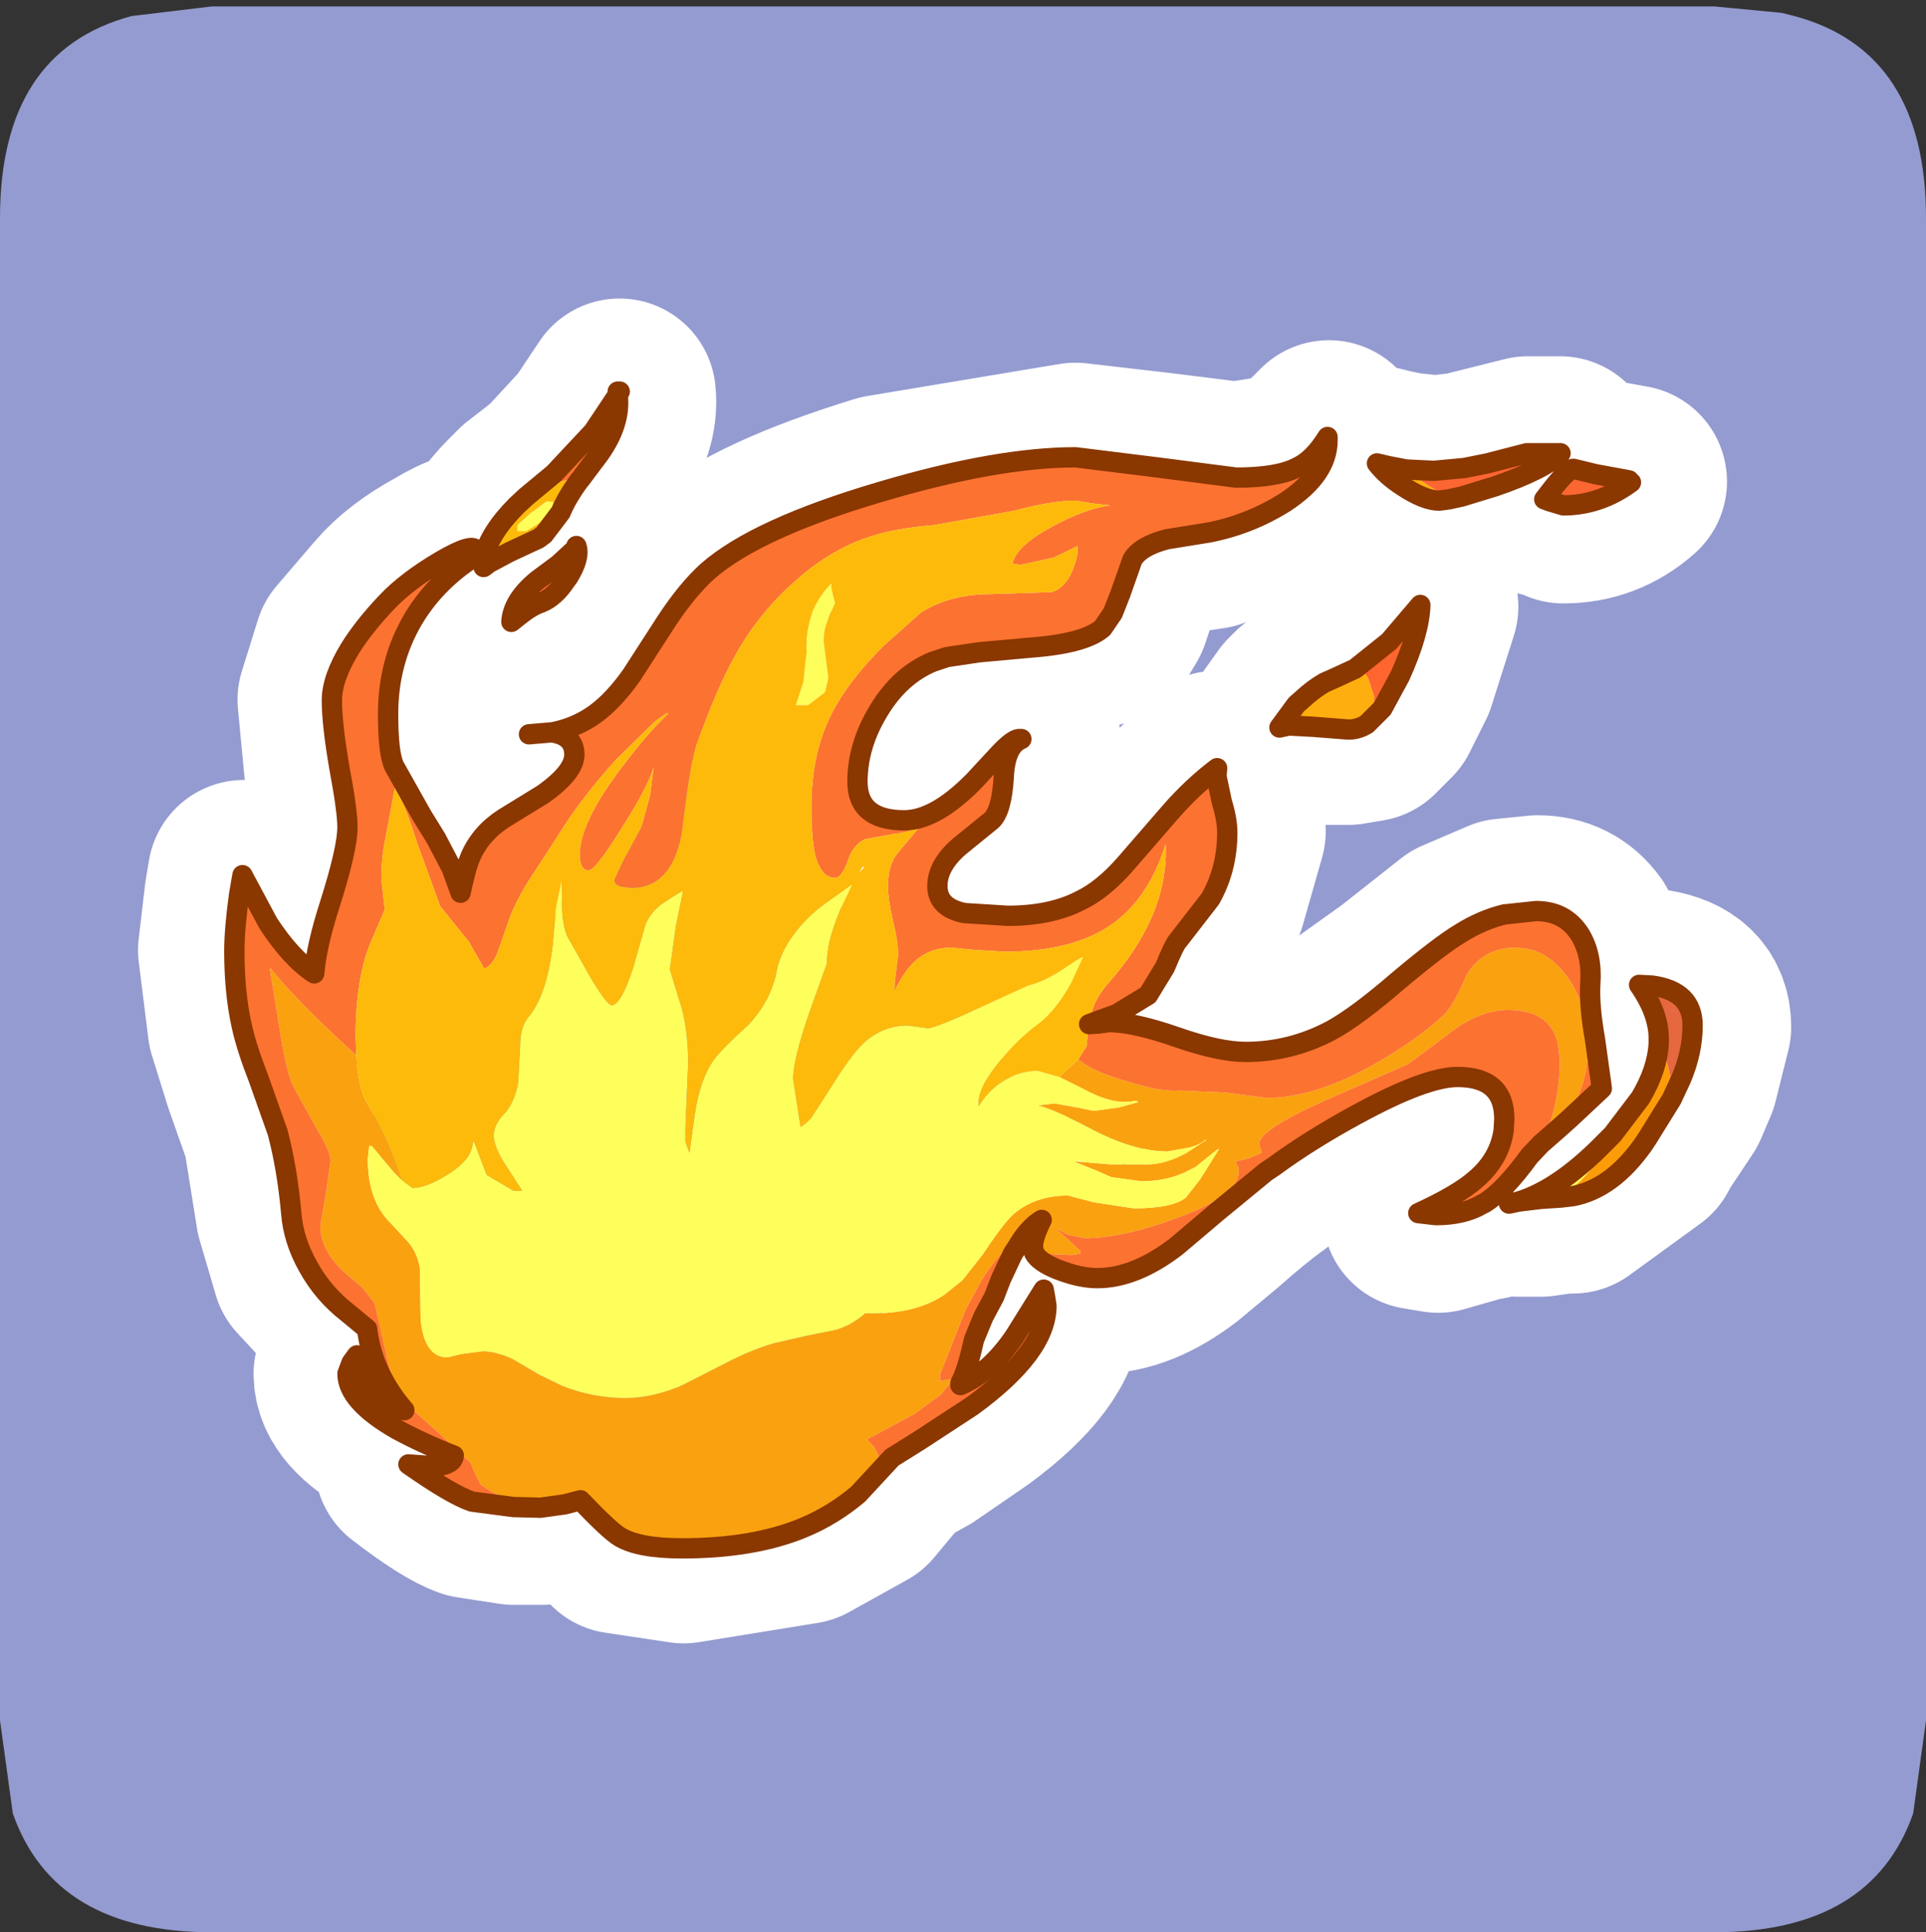 <?xml version="1.0" encoding="UTF-8" standalone="no"?>
<svg xmlns:ffdec="https://www.free-decompiler.com/flash" xmlns:xlink="http://www.w3.org/1999/xlink" ffdec:objectType="frame" height="30.1px" width="30.0px" xmlns="http://www.w3.org/2000/svg">
  <rect width="100%" height="100%" fill="#333333" stroke="none"/>
  <g transform="matrix(1.0, 0.0, 0.0, 1.0, 0.0, 0.0)">
    <use ffdec:characterId="1" height="30.0" transform="matrix(1.0, 0.0, 0.0, 1.0, 0.0, 0.0)" width="30.0" xlink:href="#shape0"/>
    <use ffdec:characterId="5" height="30.0" transform="matrix(1.0, 0.0, 0.0, 1.0, 0.0, 0.1)" width="30.0" xlink:href="#sprite0"/>
  </g>
  <defs>
    <g id="shape0" transform="matrix(1.0, 0.0, 0.0, 1.0, 0.0, 0.0)">
      <path d="M0.0 0.0 L30.0 0.0 30.0 30.0 0.0 30.0 0.0 0.0" fill="#33cc66" fill-opacity="0.0" fill-rule="evenodd" stroke="none"/>
    </g>
    <g id="sprite0" transform="matrix(1.0, 0.0, 0.0, 1.0, 0.0, 0.0)">
      <use ffdec:characterId="2" height="30.0" transform="matrix(1.0, 0.0, 0.0, 1.0, 0.0, 0.0)" width="30.0" xlink:href="#shape1"/>
      <use ffdec:characterId="4" height="86.9" transform="matrix(0.211, 0.0, 0.0, 0.211, 3.492, 5.842)" width="109.15" xlink:href="#sprite1"/>
    </g>
    <g id="shape1" transform="matrix(1.0, 0.0, 0.0, 1.0, 0.0, 0.0)">
      <path d="M26.7 0.0 L27.75 0.1 27.95 0.15 Q30.0 0.7 30.0 3.3 L30.0 26.7 29.8 28.15 Q29.15 30.0 26.7 30.0 L3.3 30.0 Q0.85 30.0 0.2 28.15 L0.0 26.7 0.0 3.3 Q0.0 0.7 2.05 0.15 L3.3 0.0 26.7 0.0" fill="#949bd0" fill-rule="evenodd" stroke="none"/>
      <path d="M24.5 7.2 L24.85 7.3 25.4 7.4 Q24.95 7.8 24.35 7.8 L24.15 7.7 24.05 7.7 24.15 7.55 24.5 7.2 M22.8 7.2 L22.35 7.25 21.9 7.2 21.65 7.15 21.45 7.1 21.85 7.45 22.45 7.7 22.6 7.7 22.65 7.65 22.8 7.65 23.3 7.5 24.3 6.95 23.8 6.95 23.2 7.1 22.8 7.2 M20.7 6.7 L20.2 7.2 19.25 7.35 18.05 7.2 16.75 7.05 13.75 7.55 Q11.8 8.15 11.05 8.8 L10.4 9.6 9.85 10.4 9.8 10.55 9.25 11.05 8.65 11.3 8.75 11.35 8.95 11.65 8.45 12.3 7.85 12.65 7.35 13.25 7.2 13.8 7.05 13.45 6.8 12.95 6.6 12.6 6.15 11.85 6.05 11.05 Q6.05 10.2 6.45 9.55 6.85 8.9 7.5 8.5 L7.45 8.5 Q7.4 8.35 6.9 8.65 6.35 8.95 6.05 9.3 L5.45 10.0 5.2 10.8 5.3 11.85 5.45 12.8 5.15 14.0 4.9 15.05 4.2 14.3 3.8 13.55 3.75 13.85 3.65 14.7 3.8 15.9 4.05 16.7 4.35 17.55 4.55 18.8 4.8 19.65 5.45 20.35 5.75 20.6 5.9 21.15 6.3 21.85 Q5.65 21.75 5.6 21.0 L5.5 21.15 5.45 21.3 Q5.45 21.75 6.2 22.15 L7.1 22.55 6.8 22.75 6.4 22.7 Q7.05 23.2 7.35 23.3 L8.0 23.4 8.45 23.4 8.8 23.35 9.05 23.25 9.65 23.85 10.65 24.0 12.5 23.7 13.4 23.2 13.9 22.6 14.35 22.35 15.15 21.8 Q16.3 20.95 16.3 20.25 L16.3 20.1 16.25 20.0 15.8 20.7 15.0 21.5 15.0 21.45 15.2 20.75 15.35 20.4 15.5 20.1 15.6 19.8 15.75 19.5 15.8 19.4 15.85 19.35 16.25 18.9 16.1 19.35 16.15 19.4 16.5 19.65 17.1 19.8 Q17.7 19.8 18.35 19.3 L18.95 18.8 Q19.4 18.4 19.75 18.15 L19.85 18.05 21.15 17.25 Q22.2 16.7 22.7 16.7 23.45 16.7 23.45 17.35 L23.45 17.5 23.0 18.25 22.1 18.8 22.4 18.85 23.1 18.65 23.15 18.65 23.85 17.9 24.0 17.7 24.25 17.5 24.35 17.4 24.45 17.3 24.95 16.85 24.85 16.1 24.8 15.2 24.65 14.45 Q24.4 14.1 23.95 14.1 L23.45 14.15 22.75 14.45 21.8 15.2 20.75 15.95 19.4 16.3 18.35 16.05 17.3 15.8 17.15 15.85 17.0 15.85 17.4 15.7 17.9 15.4 18.15 14.95 18.35 14.55 18.85 13.9 19.15 12.85 19.05 12.4 18.95 12.0 18.95 11.85 18.25 12.55 17.55 13.35 16.85 13.95 15.7 14.15 15.05 14.15 Q14.6 14.05 14.6 13.7 14.6 13.4 14.95 13.1 L15.45 12.7 15.65 12.0 Q15.65 11.5 15.95 11.4 L15.9 11.4 15.6 11.65 15.2 12.05 Q14.6 12.7 14.1 12.7 13.35 12.7 13.35 12.1 13.35 11.5 13.7 10.95 14.05 10.4 14.55 10.2 L14.75 10.15 15.25 10.05 16.05 10.0 17.2 9.7 17.35 9.45 17.45 9.15 17.65 8.6 Q17.8 8.4 18.2 8.3 L18.85 8.2 20.05 7.7 Q20.7 7.3 20.7 6.75 L20.7 6.7 M22.15 9.35 L21.8 10.45 21.55 10.95 21.3 11.2 21.0 11.25 20.5 11.25 20.1 11.2 19.95 11.25 20.2 10.9 20.3 10.8 20.65 10.55 20.85 10.45 21.15 10.3 21.65 9.9 22.15 9.35 M25.55 15.25 L25.85 16.1 25.85 16.15 25.55 17.0 25.15 17.55 25.0 17.7 23.65 18.6 24.0 18.6 24.35 18.55 24.5 18.55 25.6 17.75 25.65 17.65 26.05 17.05 26.2 16.7 26.4 15.9 Q26.4 15.35 25.75 15.25 L25.55 15.25 M9.05 7.4 L8.75 7.9 8.5 8.25 8.4 8.3 7.95 8.5 7.65 8.65 7.55 8.75 7.55 8.6 Q7.65 8.2 8.05 7.8 L8.2 7.65 8.65 7.3 9.25 6.65 9.65 6.05 Q9.7 6.5 9.35 7.0 L9.05 7.35 9.05 7.4 M8.75 8.7 L9.0 8.45 9.0 8.4 8.85 8.9 8.85 8.95 8.45 9.3 Q8.3 9.35 8.1 9.5 L8.0 9.6 Q8.0 9.25 8.4 8.95 L8.7 8.7 8.75 8.7 M8.65 11.3 L8.25 11.35" fill="none" stroke="#ffffff" stroke-linecap="round" stroke-linejoin="round" stroke-width="3.0"/>
    </g>
    <g id="sprite1" transform="matrix(1.0, 0.0, 0.0, 1.0, 0.75, 0.75)">
      <use ffdec:characterId="3" height="86.9" transform="matrix(1.0, 0.0, 0.0, 1.0, -0.75, -0.75)" width="109.15" xlink:href="#shape2"/>
    </g>
    <g id="shape2" transform="matrix(1.0, 0.0, 0.0, 1.0, 0.75, 0.75)">
      <path d="M102.95 6.65 L103.1 6.7 Q100.8 8.4 98.1 8.4 L97.1 8.1 96.7 7.95 97.2 7.3 Q98.45 5.7 98.85 5.7 L100.5 6.1 102.95 6.55 102.95 6.65 M86.5 5.75 L88.55 5.85 90.7 5.65 90.75 5.65 92.5 5.3 95.4 4.55 97.9 4.55 Q96.7 5.75 93.05 7.0 L90.6 7.75 89.9 7.9 89.75 7.85 Q87.8 6.85 86.5 5.75" fill="#fc6633" fill-rule="evenodd" stroke="none"/>
      <path d="M86.5 5.75 Q87.8 6.85 89.75 7.85 L89.9 7.9 89.7 7.95 88.95 8.05 Q87.85 8.05 86.2 6.95 85.05 6.2 84.35 5.3 L85.2 5.5 86.5 5.75 M83.6 24.55 Q82.95 24.95 82.25 24.95 L79.7 24.75 77.85 24.65 77.15 24.8 78.4 23.1 78.8 22.75 Q79.6 22.0 80.45 21.5 L81.35 21.1 82.75 20.45 Q83.25 20.45 83.7 21.15 L84.15 22.55 84.1 23.1 83.6 24.55" fill="#ffae0f" fill-rule="evenodd" stroke="none"/>
      <path d="M82.75 20.45 L85.25 18.45 87.55 15.75 Q87.5 17.8 86.05 21.0 L84.75 23.4 83.6 24.55 84.1 23.1 84.15 22.55 83.7 21.15 Q83.25 20.45 82.75 20.45" fill="#ff652e" fill-rule="evenodd" stroke="none"/>
      <path d="M62.3 49.3 Q63.3 50.15 65.35 50.75 68.4 51.75 69.7 51.6 L73.2 51.75 76.2 52.15 Q79.8 52.15 84.25 49.6 87.25 47.9 89.25 46.05 89.95 45.45 90.95 43.1 92.15 41.05 94.6 41.05 L95.5 41.15 Q97.15 41.5 98.35 43.15 99.95 45.3 99.95 48.4 99.95 51.25 98.1 54.1 L97.65 54.5 96.45 55.55 96.95 54.45 97.15 53.9 Q97.85 51.75 97.85 49.3 L97.7 48.15 Q97.15 45.65 94.05 45.65 92.15 45.65 90.2 47.0 L86.65 49.65 80.6 52.3 Q75.65 54.5 75.65 55.55 L75.85 56.2 74.9 56.6 73.9 56.85 74.05 57.15 74.1 57.2 74.15 57.55 Q74.15 59.35 69.6 61.0 65.55 62.5 62.8 62.5 L61.55 62.25 60.8 61.85 60.7 61.85 61.45 62.5 62.45 63.45 62.45 63.65 61.8 63.75 59.6 63.65 59.05 63.6 58.95 63.15 Q58.95 62.45 59.6 61.15 58.6 61.75 57.8 63.15 L57.5 63.6 57.35 63.9 57.25 63.0 Q56.15 64.05 55.2 65.55 L54.0 67.75 52.1 72.55 52.1 73.05 52.65 72.95 53.15 72.85 52.15 74.05 50.25 75.45 48.3 76.5 46.7 77.35 47.25 77.95 47.55 78.55 Q47.55 79.45 46.05 81.4 44.15 83.0 41.95 83.9 38.3 85.4 33.05 85.4 29.85 85.4 28.45 84.55 27.7 84.1 25.55 81.85 L24.4 82.15 22.6 82.4 20.6 82.35 19.75 81.6 18.95 81.2 18.2 80.7 17.8 79.95 17.45 79.1 15.1 76.9 12.65 74.7 Q11.7 73.6 11.2 71.0 L10.35 67.3 9.45 66.15 8.1 65.0 Q6.35 63.4 6.35 61.55 L6.75 59.25 7.1 56.8 Q7.1 56.1 6.1 54.45 L4.3 51.2 Q3.8 50.05 3.3 46.8 L2.6 42.5 Q4.65 45.05 9.0 49.0 9.15 51.4 9.75 52.45 11.25 54.95 12.2 57.75 L12.35 58.2 11.8 57.65 10.15 55.7 9.95 55.7 9.85 56.65 Q9.85 59.75 11.55 61.4 L12.8 62.75 Q13.5 63.55 13.7 64.7 L13.75 68.45 Q14.0 71.3 15.75 71.3 L16.75 71.05 18.3 70.85 18.4 70.85 Q19.4 70.9 20.5 71.4 L22.55 72.6 24.2 73.4 Q26.45 74.3 28.9 74.3 30.75 74.3 32.85 73.45 33.2 73.3 36.7 71.5 38.3 70.7 39.85 70.25 L42.25 69.7 44.25 69.3 Q45.35 69.05 46.45 68.15 L46.55 68.05 47.15 68.05 Q50.4 68.05 52.45 66.65 L53.75 65.6 55.25 63.7 Q56.8 61.35 57.55 60.7 59.15 59.35 61.55 59.35 L63.45 59.85 66.4 60.3 Q69.25 60.3 70.25 59.5 L71.3 58.15 71.9 57.2 72.7 55.9 72.5 56.0 70.95 57.25 70.55 57.45 Q69.0 58.3 66.95 58.3 L64.75 58.0 63.6 57.5 62.0 56.85 62.25 56.85 64.7 57.05 67.4 57.05 Q68.75 57.05 70.3 56.2 L71.75 55.25 71.65 55.25 Q71.4 55.55 70.55 55.8 L68.9 56.1 Q66.35 56.1 63.0 54.3 60.6 53.05 59.35 52.7 L60.5 52.55 61.95 52.8 63.45 53.1 65.3 52.85 66.75 52.45 66.55 52.35 Q65.0 52.75 62.7 51.5 L60.9 50.6 61.1 50.4 62.3 49.3" fill="#faa10f" fill-rule="evenodd" stroke="none"/>
      <path d="M98.1 54.1 Q99.95 51.25 99.95 48.4 99.95 45.3 98.35 43.15 97.15 41.5 95.5 41.15 L94.6 41.05 Q92.15 41.05 90.95 43.1 89.95 45.45 89.25 46.05 87.25 47.9 84.25 49.6 79.8 52.15 76.2 52.15 L73.2 51.75 69.7 51.6 Q68.4 51.75 65.35 50.75 63.3 50.15 62.3 49.3 L62.9 48.35 63.1 46.7 63.85 46.65 64.55 46.55 Q66.4 46.55 69.55 47.65 72.7 48.75 74.65 48.75 78.0 48.75 81.0 47.15 82.9 46.1 85.85 43.55 89.0 40.9 90.5 40.0 92.1 39.0 93.75 38.6 L96.1 38.35 Q98.25 38.35 99.35 40.1 100.25 41.6 100.1 43.7 100.0 45.3 100.45 47.85 L100.95 51.45 98.6 53.65 98.1 54.1 M9.0 49.0 Q4.65 45.05 2.6 42.5 L3.3 46.8 Q3.8 50.05 4.3 51.2 L6.1 54.45 Q7.1 56.1 7.1 56.8 L6.75 59.25 6.35 61.55 Q6.35 63.4 8.1 65.0 L9.45 66.15 10.35 67.3 11.2 71.0 Q11.7 73.6 12.65 74.7 L15.1 76.9 17.45 79.1 17.8 79.95 18.2 80.7 18.95 81.2 19.75 81.6 20.6 82.35 17.55 81.95 Q16.05 81.45 12.85 79.2 L14.9 79.35 Q16.15 79.2 16.2 78.55 14.0 77.7 12.05 76.65 8.35 74.55 8.35 72.5 L8.65 71.7 9.05 71.15 Q9.3 74.7 12.55 75.2 11.2 73.65 10.45 71.8 9.95 70.5 9.8 69.2 L8.35 68.0 Q6.55 66.6 5.45 64.6 4.35 62.65 4.2 60.65 3.9 57.35 3.2 54.7 L1.8 50.75 Q0.9 48.45 0.55 46.85 0.0 44.4 0.0 41.3 0.0 39.7 0.35 37.15 L0.6 35.7 2.5 39.25 Q4.2 41.85 5.9 42.95 6.05 40.95 7.05 37.85 8.35 33.75 8.35 32.15 8.35 30.95 7.75 27.75 7.2 24.55 7.2 22.8 7.2 21.15 8.55 18.95 9.55 17.35 11.2 15.6 12.7 14.0 15.25 12.5 17.65 11.1 17.85 11.75 L17.6 11.9 18.2 11.9 Q15.0 13.8 13.2 16.8 11.35 19.95 11.35 23.8 11.35 26.7 11.8 27.65 L13.85 31.3 14.9 33.0 16.05 35.2 16.7 37.0 Q17.1 35.1 17.45 34.3 18.2 32.6 19.9 31.5 L22.75 29.75 Q25.1 28.1 25.1 26.8 25.1 25.7 24.05 25.3 L23.5 25.15 Q25.05 24.85 26.35 24.0 27.65 23.15 28.95 21.45 L29.35 20.9 31.9 16.95 Q33.45 14.6 34.95 13.25 38.55 10.1 47.7 7.4 56.3 4.85 62.1 4.85 L68.15 5.6 73.95 6.35 Q77.0 6.35 78.45 5.6 79.65 5.05 80.7 3.35 L80.7 3.6 Q80.7 6.1 77.6 8.15 75.0 9.8 71.95 10.4 L68.85 10.9 Q66.9 11.4 66.3 12.4 L65.4 14.95 64.85 16.35 64.1 17.45 Q62.8 18.6 58.8 18.9 L54.95 19.25 52.6 19.6 51.55 19.95 Q49.15 20.95 47.6 23.5 46.0 26.1 46.0 28.8 46.0 31.65 49.45 31.65 51.75 31.65 54.6 28.75 L56.5 26.7 Q57.45 25.7 57.9 25.65 L58.1 25.65 Q56.9 26.15 56.8 28.45 56.65 30.95 55.9 31.65 L53.5 33.6 Q51.9 35.0 51.9 36.5 51.9 38.1 53.9 38.5 L57.1 38.7 Q60.25 38.7 62.4 37.6 64.1 36.8 65.8 34.85 L69.05 31.1 Q70.7 29.2 72.55 27.8 L72.5 28.4 72.9 30.3 Q73.3 31.6 73.3 32.55 73.3 35.25 72.05 37.45 L69.65 40.55 Q69.4 40.8 68.7 42.5 L67.45 44.55 65.15 45.95 63.1 46.7 63.2 46.2 Q63.45 44.9 64.45 43.75 69.0 38.65 68.75 33.4 67.45 37.55 64.6 39.45 61.75 41.35 56.85 41.35 L54.4 41.2 52.95 41.05 Q51.55 41.05 50.55 41.8 49.6 42.5 48.75 44.2 L48.75 43.6 49.0 41.6 Q49.0 40.55 48.6 39.0 48.25 37.4 48.25 36.55 48.25 35.0 48.9 34.15 L50.65 32.05 50.55 32.05 Q50.05 32.5 48.75 32.65 L46.55 33.05 Q45.65 33.45 45.25 34.75 44.8 35.9 44.35 35.9 43.35 35.9 42.9 34.3 42.6 33.1 42.6 30.65 42.6 27.1 43.8 24.4 44.9 21.9 47.5 19.2 L47.95 18.75 50.7 16.3 Q52.85 14.95 55.85 14.95 L60.35 14.8 Q61.75 14.35 62.25 11.95 L62.25 11.4 60.5 12.25 58.0 12.8 57.45 12.7 Q57.7 11.4 60.4 9.95 62.8 8.65 64.65 8.4 L63.3 8.25 62.1 8.05 Q60.35 8.05 57.55 8.8 L51.7 9.85 Q48.6 10.1 46.65 10.8 43.9 11.75 41.45 13.95 38.8 16.25 37.05 19.35 35.65 21.8 34.1 26.15 L33.75 27.5 33.45 29.35 33.0 32.8 Q32.2 36.65 29.3 36.65 L28.55 36.55 Q28.05 36.4 28.05 36.05 L28.7 34.65 30.05 32.15 30.7 29.75 30.95 27.75 Q30.5 29.25 28.55 32.3 26.65 35.35 26.15 35.35 25.5 35.35 25.5 34.15 25.5 31.85 28.55 27.8 30.05 25.8 31.25 24.55 L32.05 23.75 31.9 23.75 31.05 24.35 28.1 27.25 Q25.5 30.15 23.85 32.85 L22.0 35.7 Q21.0 37.2 20.4 38.65 L19.4 41.5 Q19.0 42.4 18.45 42.6 L17.3 40.6 15.2 38.0 13.5 33.35 Q12.6 30.45 11.85 29.25 L11.1 33.25 Q10.85 34.45 10.85 35.95 L11.1 38.25 10.05 40.7 Q8.95 43.35 8.95 47.7 L9.0 49.0 M46.05 81.4 Q47.55 79.45 47.55 78.55 L47.25 77.95 46.7 77.35 48.3 76.5 50.25 75.45 52.15 74.05 53.15 72.85 52.65 72.95 52.1 73.05 52.1 72.55 54.0 67.75 55.2 65.55 Q56.15 64.05 57.25 63.0 L57.35 63.9 56.6 65.5 56.1 66.8 55.3 68.3 54.6 70.0 Q54.1 72.3 53.6 73.2 L53.6 73.35 Q55.8 72.4 57.6 69.75 L59.75 66.3 59.85 66.85 59.95 67.5 Q59.95 70.9 54.45 74.9 L50.55 77.45 48.55 78.7 46.05 81.4 M59.05 63.6 L59.6 63.65 61.8 63.75 62.45 63.65 62.45 63.45 61.45 62.5 60.7 61.85 60.8 61.85 61.55 62.25 62.8 62.5 Q65.55 62.5 69.6 61.0 74.15 59.35 74.15 57.55 L74.1 57.2 74.05 57.15 73.9 56.85 74.9 56.6 75.85 56.2 75.65 55.55 Q75.65 54.5 80.6 52.3 L86.65 49.65 90.2 47.0 Q92.15 45.65 94.05 45.65 97.15 45.65 97.7 48.15 L97.85 49.3 Q97.85 51.75 97.15 53.9 L96.95 54.45 96.45 55.55 95.6 56.45 Q93.75 59.0 92.3 59.9 L92.1 60.0 Q90.75 60.8 88.7 60.8 L87.4 60.65 Q90.35 59.3 91.65 58.15 93.4 56.65 93.7 54.55 L93.75 53.7 Q93.75 50.6 90.3 50.6 87.95 50.6 82.9 53.35 79.4 55.25 76.75 57.2 L76.15 57.6 72.5 60.6 69.55 63.1 Q66.5 65.45 63.7 65.45 62.4 65.45 60.75 64.8 59.4 64.25 59.05 63.6 M18.8 12.65 L18.4 12.95 18.4 12.25 Q18.85 10.4 20.85 8.4 L21.55 7.75 23.6 6.05 26.5 2.95 28.3 0.25 Q28.55 2.35 26.95 4.6 L25.6 6.4 Q23.55 6.45 21.75 8.05 L21.7 8.1 Q19.85 9.75 18.8 12.65 M25.25 11.4 Q25.55 12.25 24.65 13.7 L24.5 13.9 Q23.65 15.2 22.6 15.6 21.95 15.8 20.95 16.6 L20.45 17.0 Q20.55 15.4 22.4 13.9 L23.95 12.75 24.0 12.7 25.25 11.55 25.25 11.4" fill="#fc7231" fill-rule="evenodd" stroke="none"/>
      <path d="M105.15 48.1 L105.15 47.75 Q105.15 45.9 103.7 43.8 L104.65 43.85 Q107.65 44.25 107.65 46.8 107.65 48.75 106.8 50.75 L106.1 52.25 106.1 51.9 Q106.1 49.9 105.15 48.1" fill="#e66840" fill-rule="evenodd" stroke="none"/>
      <path d="M105.15 48.1 Q106.1 49.9 106.1 51.9 L106.1 52.25 104.3 55.15 104.0 55.6 Q101.7 58.85 98.8 59.4 L97.95 59.5 99.4 58.25 102.45 54.9 Q103.5 53.45 103.8 52.15 105.05 50.05 105.15 48.1" fill="#fc9c09" fill-rule="evenodd" stroke="none"/>
      <path d="M60.9 50.6 L62.7 51.5 Q65.0 52.75 66.55 52.35 L66.75 52.45 65.3 52.85 63.45 53.1 61.95 52.8 60.5 52.55 59.35 52.7 Q60.6 53.05 63.0 54.3 66.35 56.1 68.9 56.1 L70.55 55.8 Q71.4 55.55 71.65 55.25 L71.75 55.25 70.3 56.2 Q68.75 57.05 67.4 57.05 L64.7 57.05 62.25 56.85 62.0 56.85 63.6 57.5 64.75 58.0 66.95 58.3 Q69.0 58.3 70.55 57.45 L70.95 57.25 72.5 56.0 72.7 55.9 71.9 57.2 71.3 58.15 70.25 59.5 Q69.25 60.3 66.4 60.3 L63.45 59.85 61.55 59.35 Q59.15 59.35 57.55 60.7 56.8 61.35 55.25 63.7 L53.75 65.6 52.45 66.65 Q50.4 68.05 47.15 68.05 L46.55 68.05 46.45 68.15 Q45.35 69.05 44.25 69.3 L42.25 69.7 39.85 70.25 Q38.3 70.7 36.7 71.5 33.2 73.3 32.85 73.45 30.75 74.3 28.9 74.3 26.45 74.3 24.2 73.4 L22.55 72.6 20.5 71.4 Q19.4 70.9 18.4 70.85 L18.3 70.85 16.75 71.05 15.75 71.3 Q14.0 71.3 13.75 68.45 L13.7 64.7 Q13.5 63.55 12.8 62.75 L11.55 61.4 Q9.85 59.75 9.85 56.65 L9.95 55.7 10.15 55.7 11.8 57.65 12.35 58.2 13.15 58.8 Q14.15 58.8 15.75 57.8 17.6 56.65 17.6 55.4 L17.7 55.4 18.5 57.5 18.65 57.85 18.75 57.9 20.6 59.0 21.25 59.0 19.8 56.75 Q19.15 55.6 19.15 54.95 19.15 54.15 19.85 53.4 20.65 52.6 20.95 51.05 L21.1 48.3 Q21.1 46.95 21.65 46.25 23.05 44.65 23.5 40.9 L23.75 38.1 24.15 36.15 24.2 38.4 Q24.3 39.9 24.8 40.6 L26.2 43.1 Q27.5 45.3 27.85 45.3 28.55 45.3 29.45 42.5 L30.35 39.35 Q30.75 38.35 31.75 37.7 32.25 37.35 33.1 36.85 L33.1 37.0 32.6 39.45 32.15 42.65 32.8 44.8 Q33.5 46.75 33.5 49.6 L33.3 54.35 33.3 55.4 33.6 56.2 34.0 53.3 Q34.4 50.75 35.35 49.4 35.95 48.55 37.9 46.8 39.65 44.95 40.05 42.7 40.4 41.05 41.8 39.45 42.85 38.25 44.05 37.5 L45.6 36.4 44.75 38.2 Q43.7 40.7 43.75 42.2 L42.5 45.7 Q41.25 49.25 41.25 50.75 L41.8 54.3 Q42.2 54.05 42.6 53.6 L44.4 50.8 Q45.6 48.9 46.5 48.05 47.9 46.8 49.7 46.8 L50.45 46.9 51.2 47.0 Q51.7 47.0 55.0 45.5 L58.6 43.85 Q59.7 43.6 61.1 42.7 62.4 41.8 62.65 41.75 L61.75 43.7 Q60.65 45.65 59.45 46.6 57.8 47.8 56.45 49.5 55.0 51.3 54.95 52.35 L54.95 52.75 Q55.8 51.35 57.2 50.65 58.25 50.15 59.3 50.15 L60.9 50.6 M97.95 59.5 L96.45 59.6 94.8 59.8 Q97.75 58.9 101.05 55.55 L101.75 54.85 103.8 52.15 Q103.5 53.45 102.45 54.9 L99.4 58.25 97.95 59.5 M42.45 17.0 L42.7 16.2 Q43.25 14.95 44.1 14.15 L44.05 14.35 44.2 15.1 44.35 15.6 43.95 16.5 43.65 17.3 Q43.5 17.85 43.5 18.4 L43.7 20.0 43.85 21.15 43.6 22.2 42.35 23.15 41.45 23.15 42.0 21.45 42.25 19.2 Q42.15 18.1 42.45 17.0 M23.55 8.15 L23.55 8.7 22.75 9.55 22.45 9.75 21.55 10.3 20.9 10.3 20.9 9.85 22.0 8.85 22.05 8.85 23.05 8.1 23.55 8.15 M62.25 56.85 L62.55 56.85 62.3 56.75 62.25 56.85" fill="#feff5a" fill-rule="evenodd" stroke="none"/>
      <path d="M62.3 49.3 L61.1 50.4 60.9 50.6 59.3 50.15 Q58.25 50.15 57.2 50.65 55.8 51.35 54.95 52.75 L54.95 52.35 Q55.0 51.3 56.45 49.5 57.8 47.8 59.45 46.6 60.65 45.65 61.75 43.7 L62.65 41.75 Q62.4 41.8 61.1 42.7 59.7 43.6 58.6 43.85 L55.0 45.5 Q51.7 47.0 51.2 47.0 L50.45 46.9 49.7 46.8 Q47.9 46.8 46.5 48.05 45.6 48.9 44.4 50.8 L42.6 53.6 Q42.2 54.05 41.8 54.3 L41.25 50.75 Q41.25 49.25 42.5 45.7 L43.75 42.2 Q43.7 40.7 44.75 38.2 L45.6 36.4 44.05 37.5 Q42.85 38.25 41.8 39.45 40.4 41.05 40.05 42.7 39.65 44.95 37.9 46.8 35.95 48.55 35.35 49.4 34.4 50.75 34.0 53.3 L33.6 56.2 33.3 55.4 33.3 54.35 33.5 49.6 Q33.5 46.75 32.8 44.8 L32.15 42.65 32.6 39.45 33.1 37.0 33.1 36.85 Q32.25 37.35 31.75 37.7 30.75 38.35 30.35 39.35 L29.45 42.5 Q28.55 45.3 27.85 45.3 27.5 45.3 26.2 43.1 L24.8 40.6 Q24.3 39.9 24.2 38.4 L24.15 36.15 23.75 38.1 23.5 40.9 Q23.05 44.65 21.65 46.25 21.1 46.95 21.1 48.3 L20.95 51.05 Q20.65 52.6 19.85 53.4 19.15 54.15 19.15 54.95 19.15 55.6 19.8 56.75 L21.25 59.0 20.6 59.0 18.75 57.9 18.65 57.85 18.5 57.5 17.7 55.4 17.6 55.4 Q17.6 56.65 15.75 57.8 14.15 58.8 13.15 58.8 L12.35 58.2 12.2 57.75 Q11.25 54.95 9.75 52.45 9.15 51.4 9.0 49.0 L8.95 47.7 Q8.95 43.35 10.05 40.7 L11.1 38.25 10.85 35.95 Q10.85 34.45 11.1 33.25 L11.85 29.25 Q12.6 30.45 13.5 33.35 L15.2 38.0 17.3 40.6 18.45 42.6 Q19.0 42.4 19.4 41.5 L20.4 38.65 Q21.0 37.2 22.0 35.7 L23.85 32.85 Q25.5 30.15 28.1 27.25 L31.05 24.35 31.9 23.75 32.05 23.75 31.25 24.55 Q30.05 25.8 28.55 27.8 25.5 31.85 25.5 34.15 25.5 35.35 26.15 35.35 26.65 35.35 28.55 32.3 30.5 29.25 30.95 27.75 L30.7 29.75 30.05 32.15 28.7 34.65 28.05 36.05 Q28.05 36.4 28.55 36.55 L29.3 36.65 Q32.2 36.65 33.0 32.8 L33.45 29.35 33.75 27.5 34.1 26.15 Q35.65 21.8 37.05 19.35 38.8 16.25 41.45 13.95 43.9 11.75 46.65 10.8 48.6 10.1 51.7 9.85 L57.55 8.8 Q60.35 8.05 62.1 8.05 L63.3 8.25 64.65 8.4 Q62.8 8.65 60.4 9.95 57.7 11.4 57.45 12.7 L58.0 12.8 60.5 12.25 62.25 11.4 62.25 11.95 Q61.75 14.35 60.35 14.8 L55.85 14.95 Q52.85 14.95 50.7 16.3 L47.95 18.75 47.5 19.2 Q44.9 21.9 43.8 24.4 42.6 27.1 42.6 30.65 42.6 33.1 42.9 34.3 43.35 35.9 44.35 35.9 44.8 35.9 45.25 34.75 45.65 33.45 46.55 33.05 L48.75 32.65 Q50.05 32.5 50.55 32.05 L50.65 32.05 48.9 34.15 Q48.25 35.0 48.25 36.55 48.25 37.4 48.6 39.0 49.0 40.55 49.0 41.6 L48.75 43.6 48.75 44.2 Q49.6 42.5 50.55 41.8 51.55 41.05 52.95 41.05 L54.4 41.2 56.85 41.35 Q61.75 41.35 64.6 39.45 67.45 37.55 68.75 33.4 69.0 38.65 64.45 43.75 63.45 44.9 63.2 46.2 L63.1 46.7 62.9 48.35 62.3 49.3 M42.45 17.0 Q42.15 18.1 42.25 19.2 L42.0 21.45 41.45 23.15 42.35 23.15 43.6 22.2 43.85 21.15 43.7 20.0 43.5 18.4 Q43.5 17.85 43.65 17.3 L43.95 16.5 44.35 15.6 44.2 15.1 44.05 14.35 44.1 14.15 Q43.25 14.95 42.7 16.2 L42.45 17.0 M46.35 35.1 L46.15 35.5 46.5 35.1 46.35 35.1 M25.6 6.4 L25.4 6.65 Q24.5 7.9 24.1 8.9 L22.85 10.55 22.45 10.85 20.3 11.85 18.8 12.65 Q19.85 9.75 21.7 8.1 L21.75 8.05 Q23.55 6.45 25.6 6.4 M23.55 8.15 L23.05 8.1 22.05 8.85 22.0 8.85 20.9 9.85 20.9 10.3 21.55 10.3 22.45 9.75 22.75 9.55 23.55 8.7 23.55 8.15" fill="#fdba0b" fill-rule="evenodd" stroke="none"/>
      <path d="M102.95 6.65 L103.1 6.7 Q100.8 8.4 98.1 8.4 L97.1 8.1 96.7 7.95 97.2 7.3 Q98.45 5.7 98.85 5.7 L100.5 6.1 102.95 6.55 102.95 6.65 M89.9 7.9 L90.6 7.75 93.05 7.0 Q96.7 5.75 97.9 4.55 L95.4 4.55 92.5 5.3 90.75 5.65 90.7 5.65 88.55 5.85 86.5 5.75 85.2 5.5 84.35 5.3 Q85.05 6.2 86.2 6.95 87.85 8.05 88.95 8.05 L89.7 7.95 89.9 7.9 M83.6 24.55 Q82.95 24.95 82.25 24.95 L79.7 24.75 77.85 24.65 77.15 24.8 78.4 23.1 78.8 22.75 Q79.6 22.0 80.45 21.5 L81.35 21.1 82.75 20.45 85.25 18.45 87.55 15.75 Q87.5 17.8 86.05 21.0 L84.75 23.4 83.6 24.55 M20.6 82.35 L22.6 82.4 24.4 82.15 25.55 81.85 Q27.7 84.1 28.45 84.55 29.85 85.4 33.05 85.4 38.3 85.4 41.95 83.9 44.15 83.0 46.05 81.4 L48.55 78.7 50.55 77.45 54.45 74.9 Q59.95 70.9 59.95 67.5 L59.85 66.85 59.75 66.3 57.6 69.75 Q55.8 72.4 53.6 73.35 L53.6 73.2 Q54.1 72.3 54.6 70.0 L55.3 68.3 56.1 66.8 56.6 65.5 57.35 63.9 57.5 63.6 57.8 63.15 Q58.6 61.75 59.6 61.15 58.95 62.45 58.95 63.15 L59.05 63.6 Q59.4 64.25 60.75 64.8 62.4 65.45 63.7 65.45 66.5 65.45 69.55 63.1 L72.5 60.6 76.15 57.6 76.75 57.2 Q79.4 55.25 82.9 53.35 87.95 50.6 90.3 50.6 93.75 50.6 93.75 53.7 L93.7 54.55 Q93.4 56.65 91.65 58.15 90.35 59.3 87.4 60.65 L88.7 60.8 Q90.75 60.8 92.1 60.0 L92.3 59.9 Q93.75 59.0 95.6 56.45 L96.45 55.55 97.65 54.5 98.1 54.1 98.6 53.65 100.95 51.45 100.45 47.85 Q100.0 45.3 100.1 43.7 100.25 41.6 99.35 40.1 98.25 38.35 96.1 38.35 L93.75 38.6 Q92.1 39.0 90.5 40.0 89.0 40.9 85.85 43.55 82.9 46.1 81.0 47.15 78.0 48.75 74.65 48.75 72.7 48.75 69.55 47.65 66.4 46.55 64.55 46.55 L63.85 46.65 63.1 46.7 65.15 45.95 67.45 44.55 68.7 42.5 Q69.4 40.8 69.65 40.55 L72.05 37.45 Q73.3 35.25 73.3 32.55 73.3 31.6 72.9 30.3 L72.5 28.4 72.55 27.8 Q70.7 29.2 69.05 31.1 L65.8 34.85 Q64.1 36.8 62.4 37.6 60.25 38.7 57.1 38.7 L53.9 38.5 Q51.9 38.1 51.9 36.5 51.9 35.0 53.5 33.6 L55.9 31.65 Q56.65 30.95 56.8 28.45 56.9 26.15 58.1 25.65 L57.9 25.65 Q57.45 25.7 56.5 26.7 L54.6 28.75 Q51.75 31.65 49.45 31.65 46.0 31.65 46.0 28.8 46.0 26.1 47.6 23.5 49.15 20.95 51.55 19.95 L52.6 19.6 54.95 19.25 58.8 18.9 Q62.8 18.6 64.1 17.45 L64.85 16.35 65.4 14.95 66.3 12.4 Q66.9 11.4 68.85 10.9 L71.95 10.4 Q75.0 9.8 77.6 8.15 80.7 6.1 80.7 3.6 L80.7 3.35 Q79.65 5.05 78.45 5.6 77.0 6.35 73.95 6.35 L68.15 5.6 62.1 4.85 Q56.3 4.85 47.7 7.4 38.55 10.1 34.95 13.25 33.45 14.6 31.9 16.95 L29.35 20.9 28.95 21.45 Q27.65 23.15 26.35 24.0 25.05 24.85 23.5 25.15 L21.75 25.3 M106.1 52.25 L106.8 50.75 Q107.65 48.75 107.65 46.8 107.65 44.25 104.65 43.85 L103.7 43.8 Q105.15 45.9 105.15 47.75 L105.15 48.1 Q105.05 50.05 103.8 52.15 L101.75 54.85 101.05 55.55 Q97.75 58.9 94.8 59.8 L94.1 59.95 M106.1 52.25 L104.3 55.15 104.0 55.6 Q101.7 58.85 98.8 59.4 L97.95 59.5 96.45 59.6 94.8 59.8 M18.8 12.65 L18.4 12.95 18.4 12.25 Q18.85 10.4 20.85 8.4 L21.55 7.75 23.6 6.05 26.5 2.95 28.3 0.25 28.3 0.0 28.45 0.0 28.3 0.25 Q28.55 2.35 26.95 4.6 L25.6 6.4 25.4 6.65 Q24.5 7.9 24.1 8.9 L22.85 10.55 22.45 10.85 20.3 11.85 18.8 12.65 M25.25 11.4 Q25.55 12.25 24.65 13.7 L24.5 13.9 Q23.65 15.2 22.6 15.6 21.95 15.8 20.95 16.6 L20.45 17.0 Q20.55 15.4 22.4 13.9 L23.95 12.75 24.0 12.7 25.25 11.55 25.25 11.4 M20.6 82.35 L17.55 81.95 Q16.05 81.45 12.85 79.2 L14.9 79.35 Q16.15 79.2 16.2 78.55 14.0 77.7 12.05 76.65 8.35 74.55 8.35 72.5 L8.65 71.7 9.05 71.15 Q9.3 74.7 12.55 75.2 11.2 73.65 10.45 71.8 9.95 70.5 9.8 69.2 L8.35 68.0 Q6.55 66.6 5.45 64.6 4.35 62.65 4.2 60.65 3.9 57.35 3.2 54.7 L1.8 50.75 Q0.9 48.45 0.55 46.85 0.0 44.4 0.0 41.3 0.0 39.7 0.35 37.15 L0.6 35.7 2.5 39.25 Q4.2 41.85 5.9 42.95 6.05 40.95 7.05 37.85 8.35 33.75 8.35 32.15 8.35 30.95 7.75 27.75 7.2 24.55 7.2 22.8 7.2 21.15 8.55 18.95 9.55 17.35 11.2 15.6 12.7 14.0 15.25 12.5 17.65 11.1 17.85 11.75 L17.6 11.9 18.2 11.9 Q15.0 13.8 13.2 16.8 11.35 19.95 11.35 23.8 11.35 26.7 11.8 27.65 L13.85 31.3 14.9 33.0 16.05 35.2 16.7 37.0 Q17.1 35.1 17.45 34.3 18.2 32.6 19.9 31.5 L22.75 29.75 Q25.1 28.1 25.1 26.8 25.1 25.7 24.05 25.3 L23.5 25.15" fill="none" stroke="#8a3700" stroke-linecap="round" stroke-linejoin="round" stroke-width="1.5"/>
    </g>
  </defs>
</svg>
